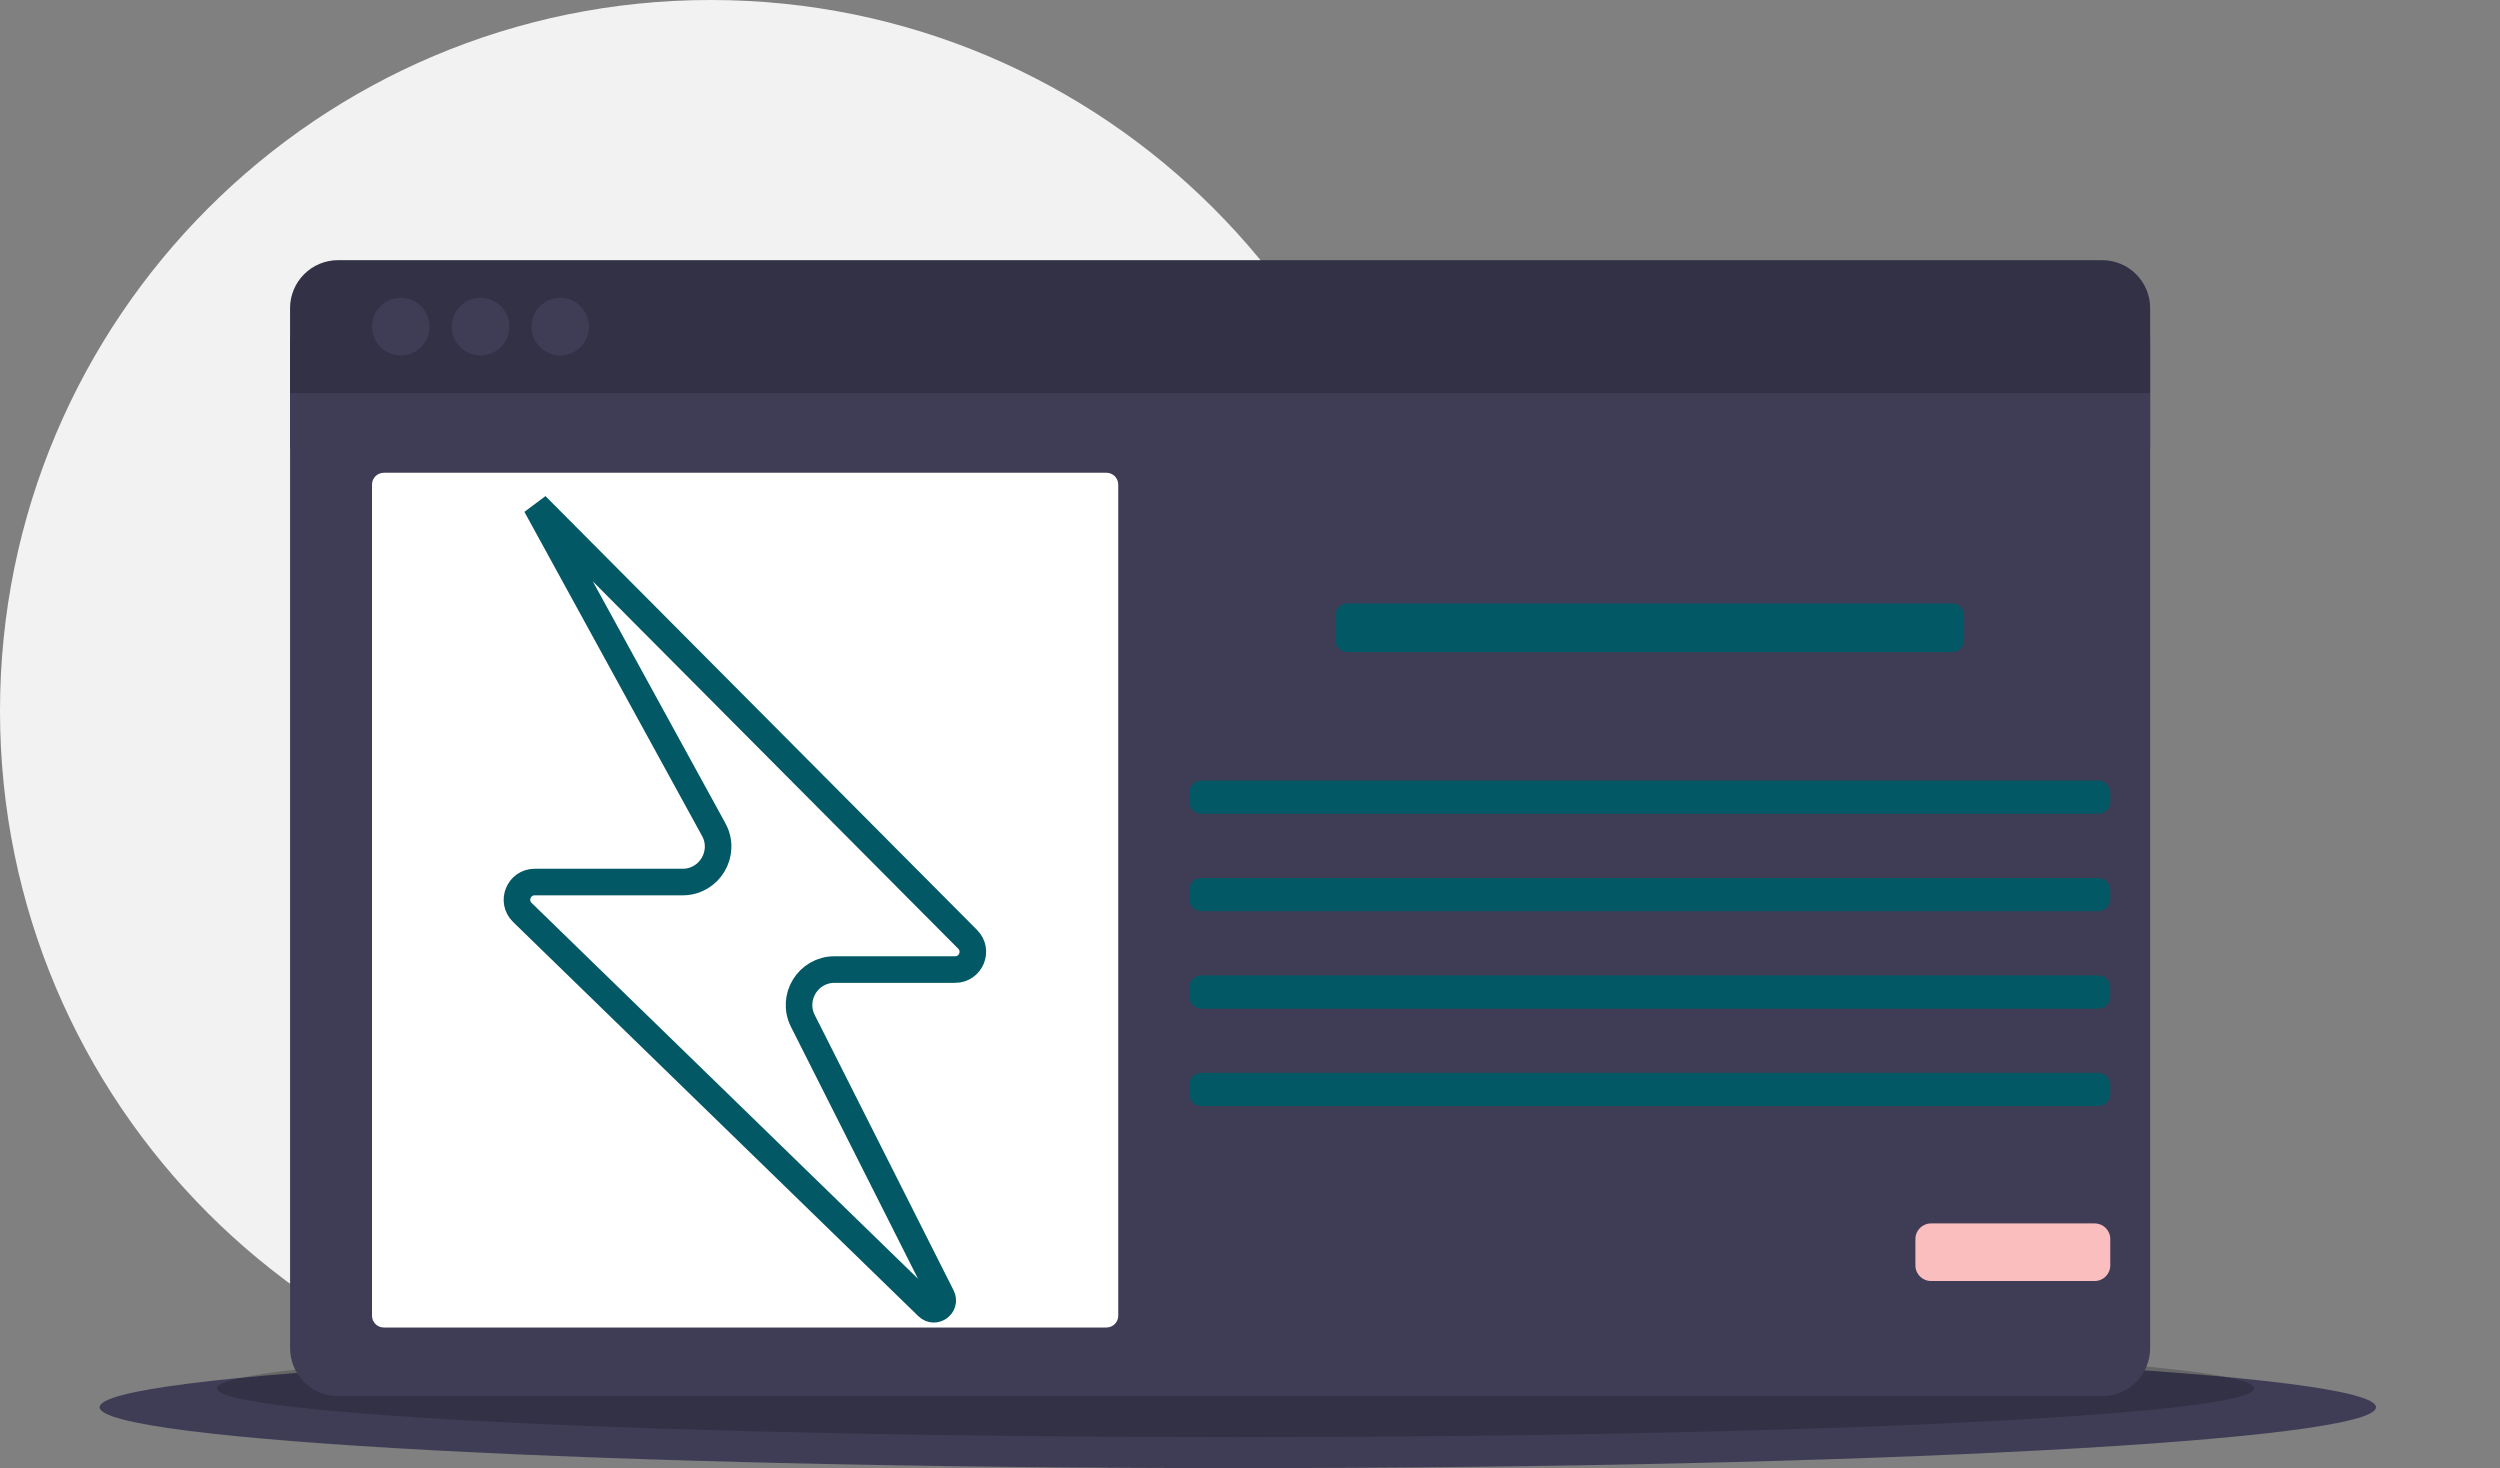 <svg width="1129" height="663" viewBox="0 0 1129 663" fill="none" xmlns="http://www.w3.org/2000/svg">
<rect x="0" y="0" width="1129" height="663" fill="#808080" stroke="none"/>
<path d="M321 642C498.283 642 642 498.283 642 321C642 143.717 498.283 0 321 0C143.717 0 0 143.717 0 321C0 498.283 143.717 642 321 642Z" fill="#F2F2F2"/>
<path d="M559 663C842.874 663 1073 650.688 1073 635.5C1073 620.312 842.874 608 559 608C275.126 608 45 620.312 45 635.5C45 650.688 275.126 663 559 663Z" fill="#3F3D56"/>
<path opacity="0.2" d="M558 649C812.051 649 1018 639.15 1018 627C1018 614.85 812.051 605 558 605C303.949 605 98 614.85 98 627C98 639.15 303.949 649 558 649Z" fill="black"/>
<path d="M971 152.5H131V202.5H971V152.5Z" fill="#3F3D56"/>
<path d="M131 608.83C131 611.676 131.561 614.494 132.65 617.123C133.739 619.752 135.335 622.141 137.347 624.153C139.359 626.165 141.748 627.761 144.377 628.85C147.006 629.939 149.824 630.5 152.67 630.5H949.33C952.176 630.5 954.994 629.939 957.623 628.85C960.252 627.761 962.641 626.165 964.653 624.153C966.665 622.141 968.261 619.752 969.35 617.123C970.439 614.494 971 611.676 971 608.83V177.5H131V608.83Z" fill="#3F3D56"/>
<path d="M949.33 117.5H152.67C149.824 117.5 147.006 118.061 144.377 119.15C141.748 120.239 139.359 121.835 137.347 123.847C135.335 125.859 133.739 128.248 132.65 130.877C131.561 133.506 131 136.324 131 139.17V177.5H971V139.17C971 136.324 970.439 133.506 969.35 130.877C968.261 128.248 966.665 125.859 964.653 123.847C962.641 121.835 960.252 120.239 957.623 119.15C954.994 118.061 952.176 117.5 949.33 117.5Z" fill="#3F3D56"/>
<path opacity="0.2" d="M949.33 117.5H152.67C149.824 117.5 147.006 118.061 144.377 119.15C141.748 120.239 139.359 121.835 137.347 123.847C135.335 125.859 133.739 128.248 132.65 130.877C131.561 133.506 131 136.324 131 139.17V177.5H971V139.17C971 136.324 970.439 133.506 969.35 130.877C968.261 128.248 966.665 125.859 964.653 123.847C962.641 121.835 960.252 120.239 957.623 119.15C954.994 118.061 952.176 117.5 949.33 117.5Z" fill="black"/>
<path d="M181 160.5C188.18 160.5 194 154.68 194 147.5C194 140.32 188.18 134.5 181 134.5C173.82 134.5 168 140.32 168 147.5C168 154.68 173.82 160.5 181 160.5Z" fill="#3F3D56"/>
<path d="M217 160.5C224.18 160.5 230 154.68 230 147.5C230 140.32 224.18 134.5 217 134.5C209.82 134.5 204 140.32 204 147.5C204 154.68 209.82 160.5 217 160.5Z" fill="#3F3D56"/>
<path d="M253 160.5C260.18 160.5 266 154.68 266 147.5C266 140.32 260.18 134.5 253 134.5C245.82 134.5 240 140.32 240 147.5C240 154.68 245.82 160.5 253 160.5Z" fill="#3F3D56"/>
<path d="M499.665 213.5H173.335C170.389 213.5 168 215.889 168 218.835V594.165C168 597.111 170.389 599.5 173.335 599.5H499.665C502.611 599.5 505 597.111 505 594.165V218.835C505 215.889 502.611 213.5 499.665 213.5Z" fill="white"/>
<path d="M881.524 272.5H608.476C605.452 272.5 603 274.952 603 277.976V289.024C603 292.048 605.452 294.5 608.476 294.5H881.524C884.548 294.5 887 292.048 887 289.024V277.976C887 274.952 884.548 272.5 881.524 272.5Z" fill="#025864"/>
<path d="M947.524 352.5H542.476C539.452 352.5 537 354.952 537 357.976V362.024C537 365.048 539.452 367.5 542.476 367.5H947.524C950.548 367.5 953 365.048 953 362.024V357.976C953 354.952 950.548 352.5 947.524 352.5Z" fill="#025864"/>
<path d="M947.524 396.5H542.476C539.452 396.5 537 398.952 537 401.976V406.024C537 409.048 539.452 411.5 542.476 411.5H947.524C950.548 411.5 953 409.048 953 406.024V401.976C953 398.952 950.548 396.5 947.524 396.5Z" fill="#025864"/>
<path d="M947.524 440.5H542.476C539.452 440.5 537 442.952 537 445.976V450.024C537 453.048 539.452 455.5 542.476 455.5H947.524C950.548 455.5 953 453.048 953 450.024V445.976C953 442.952 950.548 440.5 947.524 440.5Z" fill="#025864"/>
<path d="M947.524 484.5H542.476C539.452 484.5 537 486.952 537 489.976V494.024C537 497.048 539.452 499.5 542.476 499.5H947.524C950.548 499.5 953 497.048 953 494.024V489.976C953 486.952 950.548 484.5 947.524 484.5Z" fill="#025864"/>
<path d="M945.972 552.5H872.028C868.146 552.5 865 555.646 865 559.528V571.472C865 575.354 868.146 578.5 872.028 578.5H945.972C949.854 578.5 953 575.354 953 571.472V559.528C953 555.646 949.854 552.5 945.972 552.5Z" fill="#FBBEBE"/>
<path d="M322.313 374.637L242.081 228.27L436.998 424.211C442.017 429.257 438.443 437.853 431.326 437.853L376.861 437.853C364.943 437.853 357.208 450.416 362.575 461.057L425.298 585.436C427.33 589.467 422.173 593.252 418.937 590.105L235.894 412.063C230.747 407.056 234.291 398.328 241.472 398.328L308.283 398.328C320.442 398.328 328.158 385.3 322.313 374.637ZM238.687 222.078L238.686 222.077L238.687 222.078Z" stroke="#025864" stroke-width="12"/>
</svg>
